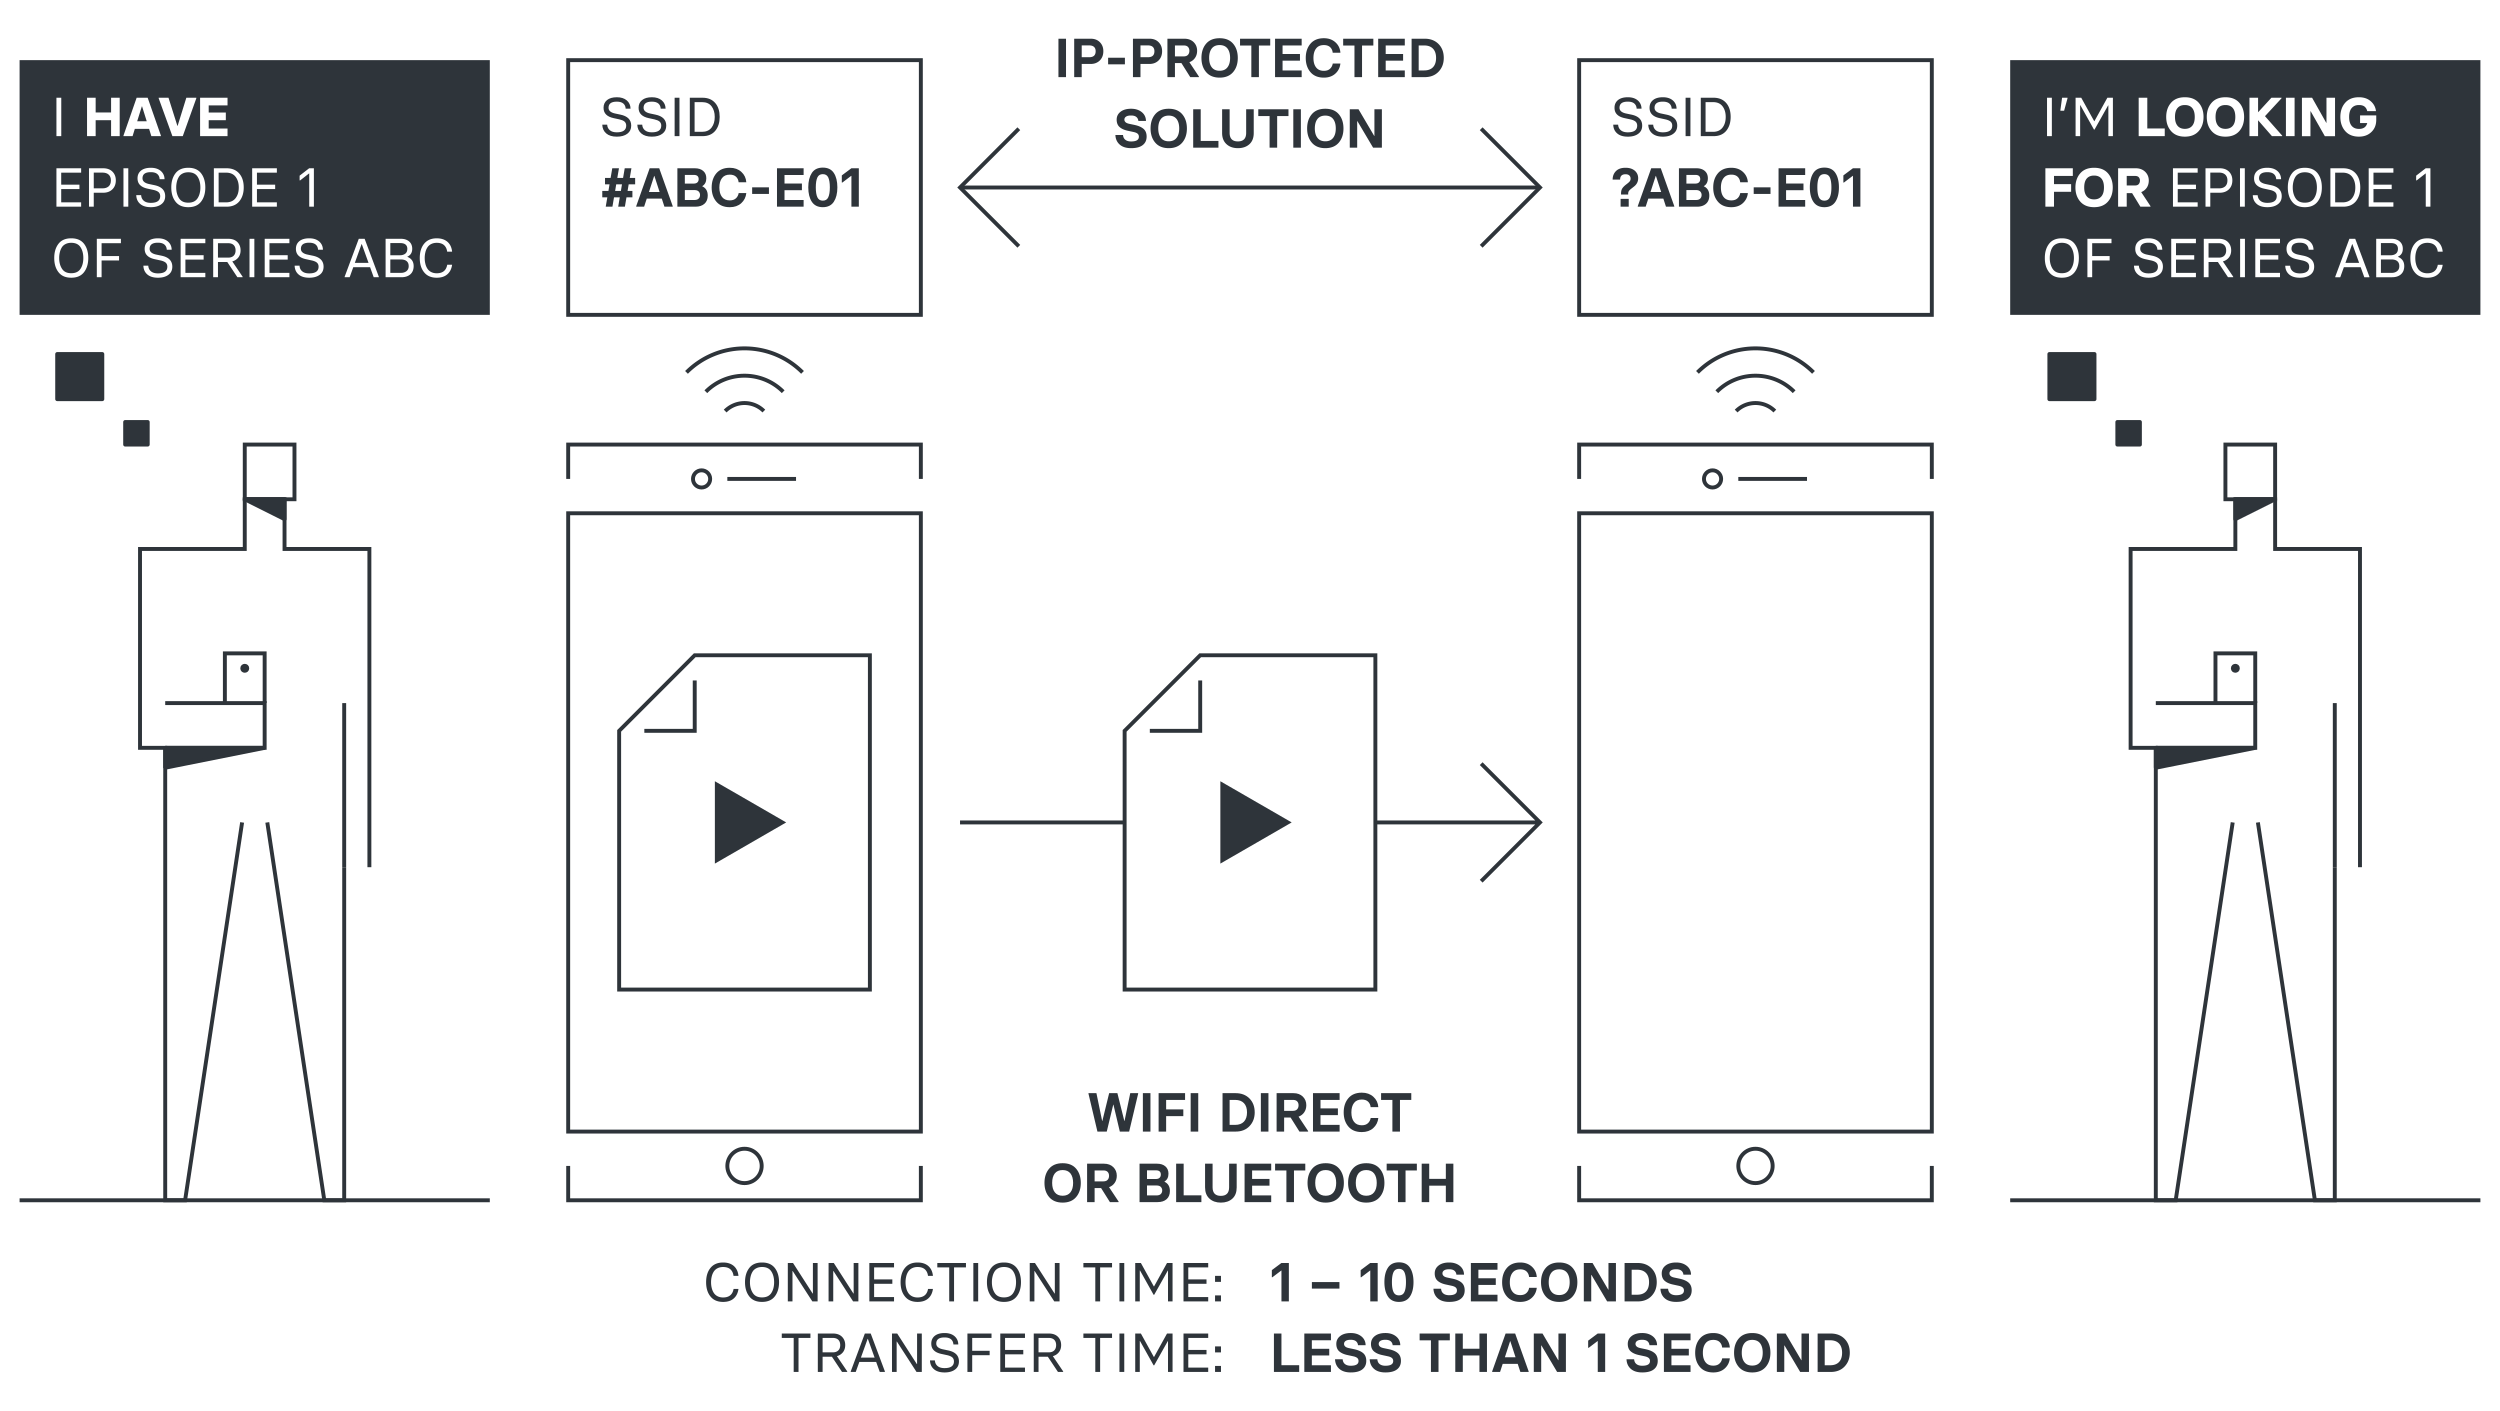 <svg id="Layer_1" xmlns="http://www.w3.org/2000/svg" viewBox="0 0 638 360"><style>.st0{fill:none;stroke:#2e343a;stroke-miterlimit:10}.st1,.st2{fill:#2e343a}.st1{stroke:#2e343a;stroke-miterlimit:10;stroke-linejoin:round}.st2{stroke-linejoin:bevel}.st2,.st3{stroke:#2e343a;stroke-miterlimit:10}.st3,.st4{fill:#2e343a}</style><path class="st0" d="M602.267 221.302v-81.203h-21.654v-12.688h-10.151v12.688h-26.729v50.752h6.429v115.461h5.075l14.549-96.429"/><path class="st0" d="M576.214 209.883l14.549 96.429h5.075v-85.01M567.925 113.454h12.688v13.957h-12.688zM565.387 179.431v-12.688h10.151v12.688"/><path class="st1" d="M570.462 132.486l10.151-5.075h-10.151z"/><path class="st2" d="M550.162 195.926v-5.075h25.376z"/><path class="st0" d="M595.838 221.302v-41.871M550.162 190.851h25.376v-11.42h-25.376"/><circle class="st3" cx="570.462" cy="170.55" r=".634"/><path class="st0" d="M633 306.312H513"/><path class="st4" d="M526.182 61.965c-.561 0-1.051.112-1.457.322-.42.21-.742.505-.966.883a4.135 4.135 0 0 0-.49 1.219 6.02 6.02 0 0 0-.168 1.456c0 1.107.252 2.032.742 2.774s1.261 1.106 2.339 1.106c1.079 0 1.863-.364 2.354-1.106s.729-1.667.729-2.774c0-1.106-.238-2.03-.729-2.773-.49-.743-1.274-1.107-2.354-1.107zM588.191 43.965c-.561 0-1.051.112-1.457.322-.42.21-.742.505-.966.883a4.135 4.135 0 0 0-.49 1.219 6.02 6.02 0 0 0-.168 1.456c0 1.107.252 2.031.742 2.774.49.742 1.261 1.106 2.339 1.106 1.079 0 1.863-.364 2.354-1.106.49-.743.729-1.667.729-2.774 0-1.106-.238-2.03-.729-2.773-.49-.743-1.275-1.107-2.354-1.107zM534.411 44.806c-.826 0-1.442.252-1.877.771-.435.518-.645 1.274-.645 2.269 0 .995.225 1.737.658 2.256.435.519 1.051.784 1.863.784s1.443-.266 1.877-.784c.435-.519.645-1.261.645-2.256 0-.994-.21-1.751-.645-2.269-.433-.519-1.063-.771-1.876-.771zM544.91 44.903h-2.171v2.424h2.171c.406 0 .715-.126.911-.364.195-.238.294-.532.294-.883 0-.322-.099-.603-.294-.84-.211-.224-.505-.337-.911-.337zM567.932 26.806c-.826 0-1.442.252-1.877.771-.435.518-.645 1.274-.645 2.269 0 .995.225 1.737.658 2.256.435.519 1.051.784 1.863.784s1.443-.266 1.877-.784c.435-.519.645-1.261.645-2.256 0-.994-.21-1.751-.645-2.269-.433-.519-1.064-.771-1.876-.771zM600.263 50.562c.546-.714.812-1.61.812-2.718 0-1.092-.266-2.003-.812-2.717-.547-.715-1.359-1.064-2.424-1.064h-1.905v7.578h1.905c1.064.001 1.877-.364 2.424-1.079zM568.119 63.898c0-.574-.169-1.037-.49-1.359-.337-.322-.812-.476-1.415-.476h-2.592v3.684h2.592c.616 0 1.093-.168 1.415-.49.321-.322.49-.771.49-1.359zM557.578 26.806c-.826 0-1.442.252-1.877.771-.435.518-.645 1.274-.645 2.269 0 .995.225 1.737.658 2.256.435.519 1.051.784 1.863.784s1.443-.266 1.877-.784c.435-.519.645-1.261.645-2.256 0-.994-.21-1.751-.645-2.269-.433-.519-1.063-.771-1.876-.771zM600.271 62.301l-1.722 4.791h3.502l-1.723-4.791zM611.447 64.725c.336-.267.505-.687.505-1.232 0-.463-.154-.827-.449-1.079-.308-.252-.742-.378-1.302-.378h-2.592v3.109h2.438c.588 0 1.051-.14 1.4-.42zM610.299 66.209h-2.689v3.433h2.689c.603 0 1.078-.154 1.457-.462.364-.295.546-.715.546-1.261 0-.561-.168-.981-.519-1.275-.35-.294-.854-.435-1.484-.435zM567.891 47.537c.364-.351.547-.841.547-1.499 0-.63-.183-1.12-.561-1.471-.379-.351-.911-.519-1.569-.519h-2.241v4.021h2.241c.687 0 1.206-.182 1.583-.532z"/><path class="st4" d="M513 15.351v65h120v-65H513zm103.6 29.483l2.438-1.892h1.204v9.806h-1.19v-8.475h-.056l-2.256 1.765h-.14v-1.204zm-6.24 2.297v1.12h-4.65v3.391h5.085v1.106h-6.304v-9.806h6.304v1.121h-5.085v3.067h4.65zm-11.869-20.9c.826-.938 1.988-1.415 3.516-1.415 1.219 0 2.213.336 2.997 1.009.785.687 1.233 1.526 1.345 2.535h-2.241a1.92 1.92 0 0 0-.63-1.12c-.351-.295-.841-.435-1.471-.435-.812 0-1.429.266-1.863.784s-.645 1.274-.645 2.27c0 .994.21 1.736.645 2.255s1.051.784 1.863.784c1.162 0 1.863-.504 2.115-1.498h-1.835v-1.947h4.132v1.106c0 1.303-.406 2.339-1.232 3.124-.826.798-1.877 1.19-3.18 1.19-1.513 0-2.676-.477-3.502-1.415s-1.247-2.143-1.247-3.6c0-1.469.406-2.688 1.233-3.627zm-15.123-1.289h2.213v9.806h-2.213v-9.806zm-20.519 18h3.614c.994 0 1.779.28 2.367.854.574.574.868 1.316.868 2.241 0 .938-.294 1.709-.882 2.283-.589.574-1.373.868-2.354.868h-2.396v3.559h-1.219v-9.805zm-37.041-14.82l.435-3.18h1.387v.141l-.868 3.18h-.953v-.141zm-3.408-3.18h1.233v9.806H522.4v-9.806zm-.42 18h7.004v1.961h-4.805v2.087h4.37v1.962h-4.37v3.796h-2.199v-9.806zm7.452 26.532c-.729.938-1.807 1.4-3.25 1.4-1.442 0-2.521-.462-3.25-1.4-.728-.925-1.092-2.13-1.092-3.629 0-1.498.364-2.703 1.092-3.642.715-.925 1.808-1.387 3.25-1.387 1.443 0 2.521.462 3.25 1.387.729.938 1.093 2.144 1.093 3.642 0 1.485-.364 2.69-1.093 3.629zm9.423-7.411h-4.931v3.291h4.455v1.121h-4.455v4.272h-1.219v-9.806h6.149v1.122zm-.914-10.604c-.826.938-2.003 1.415-3.53 1.415-1.526 0-2.689-.477-3.516-1.415s-1.247-2.143-1.247-3.614.421-2.689 1.247-3.628 1.989-1.4 3.516-1.4 2.704.462 3.53 1.4 1.232 2.157 1.232 3.628c.001 1.471-.406 2.676-1.232 3.614zm1.275-16.711h-1.162V26.89h-.057l-3.474 6.178h-.14l-3.475-6.22h-.056v7.9h-1.163v-9.806h1.443l3.306 5.981h.056l3.306-5.981h1.415v9.806zm3.523 14.54v3.46h-2.199v-9.806h4.482c1.009 0 1.821.309 2.438.91.603.603.91 1.345.91 2.214 0 .7-.168 1.303-.504 1.82a3.023 3.023 0 0 1-1.429 1.135l2.367 3.586v.141h-2.577l-2.115-3.46h-1.373zm8.253 20.83c-.658.504-1.555.756-2.689.756-1.162 0-2.073-.28-2.703-.826-.645-.547-.98-1.303-1.009-2.241h1.247c.042.616.266 1.093.7 1.442.42.351 1.009.519 1.765.519 1.597 0 2.396-.574 2.396-1.709 0-.448-.154-.799-.448-1.051-.294-.238-.729-.42-1.303-.546l-1.429-.309c-.868-.182-1.513-.49-1.947-.925-.434-.42-.658-.994-.658-1.723 0-.826.294-1.484.896-1.975.603-.477 1.429-.715 2.508-.715 1.05 0 1.891.267 2.521.799.63.546.952 1.246.966 2.115h-1.246c-.028-.547-.225-.995-.603-1.317s-.938-.476-1.667-.476c-1.4 0-2.102.518-2.102 1.568 0 .729.561 1.219 1.667 1.457l1.331.28c1.863.378 2.787 1.316 2.787 2.815.001.885-.322 1.571-.98 2.062zm1.451-35.37h-6.653v-9.806h2.199v7.845h4.454v1.961zm7.955 27.315h-5.085v3.067h4.65v1.12h-4.65v3.391h5.085v1.106h-6.304v-9.806h6.304v1.122zm.446-18h-5.085v3.067h4.65v1.12h-4.65v3.391h5.085v1.106h-6.304v-9.806h6.304v1.122zm.264-10.604c-.826.938-2.003 1.415-3.53 1.415-1.526 0-2.689-.477-3.516-1.415s-1.247-2.143-1.247-3.614.421-2.689 1.247-3.628 1.989-1.4 3.516-1.4 2.704.462 3.53 1.4 1.232 2.157 1.232 3.628c.001 1.471-.406 2.676-1.232 3.614zm8.804 37.289h-1.331l-2.577-3.88h-2.382v3.88h-1.219v-9.806h3.881c.966 0 1.736.28 2.283.826.546.547.826 1.261.826 2.115 0 .715-.183 1.317-.561 1.808s-.896.84-1.555 1.022l2.634 3.895v.14zm-1.98-35.874c-1.526 0-2.689-.477-3.516-1.415s-1.247-2.143-1.247-3.614.421-2.689 1.247-3.628 1.989-1.4 3.516-1.4 2.704.462 3.53 1.4 1.232 2.157 1.232 3.628c0 1.472-.406 2.676-1.232 3.614s-2.003 1.415-3.53 1.415zm3.711 8.068h1.233v9.806h-1.233v-9.806zm1.264 27.806h-1.233v-9.806h1.233v9.806zm8.947-8.685h-5.085v3.067h4.65v1.12h-4.65v3.391h5.085v1.106h-6.304v-9.806h6.304v1.122zm-.543-9.946c-.658.505-1.555.757-2.689.757-1.162 0-2.073-.28-2.703-.826-.645-.547-.98-1.303-1.009-2.241h1.247c.042.616.266 1.092.7 1.442.42.351 1.009.519 1.765.519 1.597 0 2.396-.574 2.396-1.709 0-.448-.154-.799-.448-1.051-.294-.238-.729-.42-1.303-.546l-1.429-.309c-.868-.182-1.513-.49-1.947-.925-.434-.42-.658-.994-.658-1.723 0-.826.294-1.484.896-1.975.603-.477 1.429-.715 2.508-.715 1.05 0 1.891.267 2.521.799.631.546.953 1.246.967 2.115h-1.246c-.028-.547-.225-.995-.603-1.317s-.938-.476-1.667-.476c-1.4 0-2.102.518-2.102 1.568 0 .729.561 1.219 1.667 1.457l1.331.28c1.863.378 2.787 1.316 2.787 2.815 0 .884-.322 1.571-.981 2.061zm1.097-17.369h-2.605l-3.544-4.062v4.062h-2.199v-9.806h2.199v3.712l3.404-3.712h2.577v.141l-4.217 4.566 4.385 4.958v.141zm7.184 35.37c-.658.504-1.555.756-2.689.756-1.162 0-2.073-.28-2.703-.826-.645-.547-.98-1.303-1.009-2.241h1.247c.042.616.266 1.093.7 1.442.42.351 1.009.519 1.765.519 1.597 0 2.396-.574 2.396-1.709 0-.448-.154-.799-.448-1.051-.294-.238-.729-.42-1.303-.546l-1.429-.309c-.868-.182-1.513-.49-1.947-.925-.434-.42-.658-.994-.658-1.723 0-.826.294-1.484.896-1.975.603-.477 1.429-.715 2.508-.715 1.05 0 1.891.267 2.521.799.63.546.952 1.246.966 2.115h-1.246c-.028-.547-.225-.995-.603-1.317s-.938-.476-1.667-.476c-1.4 0-2.102.518-2.102 1.568 0 .729.561 1.219 1.667 1.457l1.331.28c1.863.378 2.787 1.316 2.787 2.815 0 .885-.322 1.571-.98 2.062zm1.849-18.645c-.729.939-1.807 1.401-3.25 1.401-1.442 0-2.521-.462-3.25-1.401-.728-.924-1.092-2.129-1.092-3.628 0-1.498.364-2.703 1.092-3.642.715-.925 1.808-1.387 3.25-1.387 1.443 0 2.521.462 3.25 1.387.729.938 1.093 2.144 1.093 3.642 0 1.485-.364 2.689-1.093 3.628zm-1.76-23.084h-.057v6.359h-2.171v-9.806h2.592l3.613 6.401h.057v-6.401h2.185v9.806h-2.605l-3.614-6.359zm5.034 14.553h3.25c1.373 0 2.451.448 3.222 1.331.771.882 1.148 2.073 1.148 3.571 0 1.443-.378 2.62-1.12 3.53-.757.91-1.835 1.373-3.25 1.373h-3.25v-9.805zm9.955 27.806h-1.303l-.925-2.563h-4.286l-.924 2.563h-1.275v-.14l3.601-9.666h1.498l3.614 9.666v.14zm8.066-.757c-.561.505-1.331.757-2.298.757h-4.034v-9.806h3.937c.841 0 1.526.225 2.059.673.533.462.799 1.078.799 1.877 0 .966-.406 1.639-1.232 2.003v.056c1.064.435 1.597 1.219 1.597 2.368-.002.882-.282 1.582-.828 2.072zm3.817-2.689c.098.448.266.854.504 1.233.238.378.561.672.967.882s.882.322 1.429.322c1.526 0 2.423-.729 2.676-2.171h1.246c-.14 1.036-.546 1.849-1.204 2.423-.659.589-1.569.883-2.718.883-1.387 0-2.451-.448-3.194-1.358-.756-.911-1.134-2.129-1.134-3.656 0-1.541.378-2.773 1.134-3.685.757-.91 1.821-1.358 3.194-1.358 1.162 0 2.073.309 2.76.91.672.603 1.064 1.443 1.162 2.494h-1.261c-.084-.701-.35-1.247-.784-1.653-.448-.406-1.079-.603-1.877-.603-.547 0-1.022.112-1.429.322s-.729.505-.967.883-.406.798-.504 1.232c-.112.448-.168.938-.168 1.457s.055 1.009.168 1.443z"/><path class="st1" d="M523 90.351h11.513v11.513H523zM540.346 107.697h5.757v5.757h-5.757z"/><g><path class="st0" d="M94.267 221.302v-81.203H72.613v-12.688H62.462v12.688H35.733v50.752h6.429v115.461h5.075l14.549-96.429"/><path class="st0" d="M68.214 209.883l14.549 96.429h5.075v-85.01M62.462 113.454H75.15v13.957H62.462zM57.387 179.431v-12.688h10.151v12.688"/><path class="st1" d="M72.613 132.486l-10.151-5.075h10.151z"/><path class="st2" d="M42.162 195.926v-5.075h25.376z"/><path class="st0" d="M87.838 221.302v-41.871M42.162 190.851h25.376v-11.42H42.162"/><circle class="st3" cx="62.462" cy="170.55" r=".634"/><path class="st0" d="M125 306.312H5"/></g><g><path class="st4" d="M92.272 62.301l-1.723 4.79h3.502l-1.722-4.79zM57.7 44.063h-1.905v7.578H57.7c1.064 0 1.877-.364 2.423-1.079.547-.714.812-1.611.812-2.718 0-1.092-.266-2.003-.812-2.717s-1.359-1.064-2.423-1.064zM18.183 61.965c-.561 0-1.051.112-1.457.322-.42.21-.742.504-.966.882a4.146 4.146 0 0 0-.49 1.219 6.023 6.023 0 0 0-.168 1.457c0 1.107.252 2.032.742 2.774s1.261 1.106 2.339 1.106c1.079 0 1.863-.364 2.354-1.106s.729-1.667.729-2.774c0-1.106-.238-2.031-.729-2.773-.491-.743-1.275-1.107-2.354-1.107zM60.12 63.898c0-.574-.169-1.037-.49-1.359-.337-.322-.812-.476-1.415-.476h-2.592v3.684h2.592c.616 0 1.093-.168 1.415-.491.321-.321.49-.77.49-1.358zM50.407 50.619c.49-.743.729-1.667.729-2.774 0-1.106-.238-2.031-.729-2.773-.49-.742-1.274-1.106-2.354-1.106-.561 0-1.051.112-1.457.322-.42.21-.742.504-.966.882a4.146 4.146 0 0 0-.49 1.219 6.023 6.023 0 0 0-.168 1.457c0 1.107.252 2.031.742 2.774.49.742 1.261 1.106 2.339 1.106 1.079-.001 1.863-.365 2.354-1.107zM36.2 27.142l-1.192 3.81h2.438l-1.191-3.81z"/><path class="st4" d="M5 15.351v65h120v-65H5zm71.461 29.482l2.438-1.891h1.204v9.805h-1.19v-8.475h-.056l-2.256 1.765h-.14v-1.204zm-12.109-1.891h6.304v1.121h-5.085v3.067h4.65v1.121h-4.65v3.39h5.085v1.106h-6.304v-9.805zm-13.29-18h7.004v1.961h-4.805v1.807h4.37v1.961h-4.37V32.8h4.805v1.947h-7.004v-9.805zm-10.569 0H43l2.27 7.186h.056l2.228-7.186h2.549v.14l-3.46 9.665h-2.647l-3.502-9.665v-.14zm-18.281 0h2.199v3.754h3.937v-3.754h2.199v9.805h-2.199v-4.076h-3.937v4.076h-2.199v-9.805zm-7.811 0h1.233v9.805h-1.233v-9.805zm0 18h6.304v1.121H15.62v3.067h4.65v1.121h-4.65v3.39h5.085v1.106h-6.304v-9.805zm7.032 26.531c-.729.938-1.807 1.4-3.25 1.4-1.442 0-2.521-.462-3.25-1.4-.728-.925-1.092-2.13-1.092-3.628s.364-2.703 1.092-3.642c.715-.925 1.808-1.387 3.25-1.387 1.443 0 2.521.462 3.25 1.387.729.938 1.093 2.143 1.093 3.642 0 1.485-.364 2.69-1.093 3.628zm2.495-16.725h-1.219v-9.805h3.614c.994 0 1.779.28 2.367.854.574.574.868 1.316.868 2.241 0 .938-.294 1.709-.882 2.283-.589.574-1.373.868-2.354.868h-2.396v3.559zm6.928 9.315h-4.931v3.292h4.455v1.121h-4.455v4.272h-1.219v-9.805h6.149v1.12zm1.882-9.315h-1.233v-9.805h1.233v9.805zm1.093-18h-2.325v-.14l3.362-9.665h2.815l3.376 9.665v.14h-2.438l-.574-1.863h-3.642l-.574 1.863zm.941 15.058h1.247c.042.616.266 1.092.7 1.442.42.351 1.009.519 1.765.519 1.597 0 2.396-.574 2.396-1.709 0-.448-.154-.798-.448-1.051-.294-.238-.729-.42-1.303-.546l-1.429-.308c-.868-.182-1.513-.49-1.947-.924-.434-.42-.658-.995-.658-1.723 0-.827.294-1.485.896-1.975.603-.477 1.429-.714 2.508-.714 1.05 0 1.891.266 2.521.798.631.546.953 1.247.967 2.115H40.74c-.028-.546-.225-.995-.603-1.317s-.938-.476-1.667-.476c-1.4 0-2.102.518-2.102 1.569 0 .728.561 1.218 1.667 1.457l1.331.28c1.863.378 2.787 1.316 2.787 2.815 0 .882-.322 1.569-.98 2.059-.658.504-1.555.756-2.689.756-1.162 0-2.073-.28-2.703-.826-.645-.546-.981-1.302-1.009-2.241zm8.221 20.312c-.658.504-1.555.756-2.689.756-1.162 0-2.073-.28-2.703-.826-.645-.547-.98-1.303-1.009-2.241h1.247c.042.616.266 1.093.7 1.442.42.351 1.009.519 1.765.519 1.597 0 2.396-.574 2.396-1.709 0-.448-.154-.799-.448-1.051-.294-.238-.729-.42-1.303-.546l-1.429-.309c-.868-.182-1.513-.49-1.947-.924-.434-.42-.658-.995-.658-1.723 0-.827.294-1.485.896-1.975.603-.477 1.429-.714 2.508-.714 1.05 0 1.891.266 2.521.798.63.546.952 1.247.966 2.115H42.56c-.028-.546-.225-.995-.603-1.317s-.938-.476-1.667-.476c-1.4 0-2.102.518-2.102 1.569 0 .728.561 1.218 1.667 1.457l1.331.28c1.863.378 2.787 1.316 2.787 2.815 0 .883-.322 1.568-.98 2.06zm1.81-18.645c-.728-.924-1.092-2.129-1.092-3.628s.364-2.703 1.092-3.642c.715-.925 1.808-1.387 3.25-1.387 1.443 0 2.521.462 3.25 1.387.729.938 1.093 2.143 1.093 3.642 0 1.485-.364 2.689-1.093 3.628-.729.939-1.807 1.401-3.25 1.401-1.442 0-2.521-.462-3.25-1.401zm7.596 10.59h-5.085v3.067h4.65v1.121h-4.65v3.39h5.085v1.106h-6.304v-9.805h6.304v1.121zm9.513 8.685h-1.331l-2.577-3.88h-2.382v3.88h-1.219v-9.805h3.881c.966 0 1.736.28 2.283.826.546.546.826 1.261.826 2.115 0 .714-.183 1.317-.561 1.807s-.896.84-1.555 1.022l2.634 3.895v.14zm-.836-19.373c-.757.91-1.835 1.373-3.25 1.373h-3.25v-9.805h3.25c1.373 0 2.451.448 3.222 1.331s1.148 2.073 1.148 3.572c0 1.442-.378 2.618-1.12 3.529zm3.832 19.373h-1.233v-9.805h1.233v9.805zm8.947-8.685H68.77v3.067h4.65v1.121h-4.65v3.39h5.085v1.106h-6.304v-9.805h6.304v1.121zm7.737 8.055c-.658.504-1.555.756-2.689.756-1.162 0-2.073-.28-2.703-.826-.645-.547-.98-1.303-1.009-2.241h1.247c.042.616.266 1.093.7 1.442.42.351 1.009.519 1.765.519 1.597 0 2.396-.574 2.396-1.709 0-.448-.154-.799-.448-1.051-.294-.238-.729-.42-1.303-.546l-1.429-.309c-.868-.182-1.513-.49-1.947-.924-.434-.42-.658-.995-.658-1.723 0-.827.294-1.485.896-1.975.603-.477 1.429-.714 2.508-.714 1.05 0 1.891.266 2.521.798.63.546.952 1.247.966 2.115h-1.246c-.028-.546-.225-.995-.603-1.317s-.938-.476-1.667-.476c-1.4 0-2.102.518-2.102 1.569 0 .728.561 1.218 1.667 1.457l1.331.28c1.863.378 2.787 1.316 2.787 2.815.001.883-.322 1.568-.98 2.06zm15.078.63h-1.303l-.925-2.563h-4.286l-.924 2.563h-1.275v-.14l3.601-9.666h1.498l3.614 9.666v.14zm8.067-.757c-.561.505-1.331.757-2.298.757h-4.034v-9.805h3.937c.841 0 1.526.224 2.059.672.533.462.799 1.079.799 1.877 0 .966-.406 1.639-1.232 2.003v.056c1.064.434 1.597 1.218 1.597 2.368-.002.881-.282 1.581-.828 2.072zm3.816-2.69c.098.448.266.854.504 1.233.238.378.561.672.967.882s.882.322 1.429.322c1.526 0 2.423-.729 2.676-2.171h1.246c-.14 1.036-.546 1.849-1.204 2.423-.659.589-1.569.883-2.718.883-1.387 0-2.451-.448-3.194-1.358-.756-.911-1.134-2.129-1.134-3.656 0-1.541.378-2.773 1.134-3.684.757-.91 1.821-1.358 3.194-1.358 1.162 0 2.073.308 2.76.91.672.603 1.064 1.443 1.162 2.494h-1.261c-.084-.701-.35-1.247-.784-1.653-.448-.406-1.079-.602-1.877-.602-.547 0-1.022.112-1.429.322a2.45 2.45 0 0 0-.967.882 3.941 3.941 0 0 0-.504 1.233 6.023 6.023 0 0 0-.168 1.457c0 .517.056 1.008.168 1.441z"/><path class="st4" d="M102.299 66.209H99.61v3.432h2.689c.603 0 1.078-.154 1.457-.462.364-.295.546-.715.546-1.261 0-.561-.168-.981-.519-1.275-.349-.294-.854-.434-1.484-.434zM28.299 46.038c0-.63-.183-1.121-.561-1.471-.378-.35-.911-.518-1.569-.518h-2.241v4.02h2.241c.687 0 1.205-.182 1.583-.532.365-.35.547-.841.547-1.499zM103.448 64.724c.336-.266.505-.686.505-1.232 0-.462-.154-.827-.449-1.079-.308-.252-.742-.378-1.302-.378H99.61v3.11h2.438c.587 0 1.05-.141 1.4-.421z"/><path class="st1" d="M14.594 90.351h11.513v11.513H14.594zM31.941 107.697h5.757v5.757h-5.757z"/></g><g><path class="st0" d="M403 130.986h90v157.793h-90zM493 297.545v8.767h-90v-8.767M403 122.22v-8.766h90v8.766"/><circle class="st0" cx="448" cy="297.545" r="4.383"/><circle class="st0" cx="437.042" cy="122.22" r="2.192"/><path class="st0" d="M443.617 122.22h17.532"/></g><g><path class="st0" d="M145 130.986h90v157.793h-90zM235 297.545v8.767h-90v-8.767M145 122.22v-8.766h90v8.766"/><circle class="st0" cx="190" cy="297.545" r="4.383"/><circle class="st0" cx="179.042" cy="122.22" r="2.192"/><path class="st0" d="M185.617 122.22h17.532"/><g><path class="st0" d="M221.994 167.224v85.318h-63.988V186.51l19.286-19.286z"/><path class="st3" d="M199.637 209.883l-16.702-9.643v19.286z"/><path class="st0" d="M177.292 173.653v12.857h-12.858"/></g></g><g><path class="st0" d="M145 15.351h90v65h-90z"/><path class="st4" d="M154.709 34.048c-.645-.547-.98-1.303-1.009-2.241h1.247c.042.616.266 1.092.7 1.442.42.351 1.009.519 1.765.519 1.597 0 2.396-.574 2.396-1.709 0-.448-.154-.799-.448-1.051-.294-.238-.729-.42-1.303-.546l-1.429-.309c-.868-.182-1.513-.49-1.947-.925-.434-.42-.658-.994-.658-1.723 0-.826.294-1.484.896-1.975.603-.477 1.429-.715 2.508-.715 1.05 0 1.891.267 2.521.799.63.546.952 1.246.966 2.115h-1.246c-.028-.547-.225-.995-.603-1.317s-.938-.476-1.667-.476c-1.4 0-2.102.518-2.102 1.568 0 .729.561 1.219 1.667 1.457l1.331.28c1.863.378 2.787 1.316 2.787 2.815 0 .882-.322 1.568-.98 2.059-.658.505-1.555.757-2.689.757-1.162.002-2.073-.278-2.703-.824zM163.652 34.048c-.645-.547-.98-1.303-1.009-2.241h1.247c.042.616.266 1.092.7 1.442.42.351 1.009.519 1.765.519 1.597 0 2.396-.574 2.396-1.709 0-.448-.154-.799-.448-1.051-.294-.238-.729-.42-1.303-.546l-1.429-.309c-.868-.182-1.513-.49-1.947-.925-.434-.42-.658-.994-.658-1.723 0-.826.294-1.484.896-1.975.603-.477 1.429-.715 2.508-.715 1.05 0 1.891.267 2.521.799.63.546.952 1.246.966 2.115h-1.246c-.028-.547-.225-.995-.603-1.317s-.938-.476-1.667-.476c-1.4 0-2.102.518-2.102 1.568 0 .729.561 1.219 1.667 1.457l1.331.28c1.863.378 2.787 1.316 2.787 2.815 0 .882-.322 1.568-.98 2.059-.658.505-1.555.757-2.689.757-1.162.002-2.073-.278-2.703-.824zM173.398 24.942v9.806h-1.233v-9.806h1.233zM179.291 24.942c1.373 0 2.451.448 3.222 1.331.771.882 1.148 2.073 1.148 3.571 0 1.443-.378 2.62-1.12 3.53-.757.91-1.835 1.373-3.25 1.373h-3.25v-9.806h3.25zm-.126 8.7c1.064 0 1.877-.364 2.424-1.079.546-.714.812-1.61.812-2.718 0-1.092-.266-2.003-.812-2.717-.547-.715-1.359-1.064-2.424-1.064h-1.905v7.578h1.905zM160.158 48.728h1.232v1.625h-1.513l-.406 2.396h-1.709l.406-2.396h-1.471l-.406 2.396h-1.709l.406-2.396H153.7v-1.625h1.569l.28-1.694H154.4v-1.625h1.429l.421-2.466h1.709l-.421 2.466h1.471l.421-2.466h1.709l-.421 2.466h1.373v1.625h-1.652l-.281 1.694zm-2.899-1.695l-.28 1.694h1.471l.28-1.694h-1.471zM171.677 52.748h-2.115l-.672-2.06h-3.838l-.673 2.06h-2.017v-.141l3.432-9.665h2.438l3.445 9.665v.141zm-4.679-7.845h-.056l-1.331 4.091h2.718l-1.331-4.091zM177.335 42.942c.882 0 1.583.225 2.115.673.532.462.798 1.078.798 1.877 0 .924-.336 1.597-1.022 2.003v.056c.925.435 1.387 1.219 1.387 2.367 0 .883-.28 1.583-.826 2.073-.561.505-1.331.757-2.297.757h-4.623v-9.806h4.468zm-.309 3.909c.421 0 .742-.098.953-.309.21-.195.322-.476.322-.826 0-.714-.406-1.078-1.233-1.078h-2.297v2.213h2.255zm.168 4.188c.49 0 .854-.112 1.093-.351.238-.224.364-.532.364-.924 0-.364-.126-.673-.364-.911s-.603-.35-1.093-.35h-2.423v2.535h2.423zM182.822 51.473c-.799-.924-1.205-2.129-1.205-3.613 0-1.499.406-2.704 1.205-3.643s1.947-1.4 3.418-1.4c1.204 0 2.185.351 2.955 1.051s1.191 1.583 1.261 2.647h-1.961c-.056-.574-.266-1.037-.645-1.401-.378-.364-.924-.546-1.61-.546-.883 0-1.541.294-1.989.883-.448.588-.672 1.387-.672 2.409s.224 1.82.672 2.396c.448.588 1.106.882 1.989.882.658 0 1.177-.168 1.555-.518.378-.337.616-.785.715-1.345h1.946c-.111 1.05-.546 1.904-1.288 2.577-.757.687-1.737 1.022-2.928 1.022-1.471 0-2.619-.462-3.418-1.401zM196.234 47.803v1.682h-4.286v-1.682h4.286zM205.082 42.942v1.723h-4.875v2.172h4.44v1.709h-4.44v2.493h4.875v1.709h-6.794v-9.806h6.794zM207.183 51.501c-.603-.91-.91-2.129-.91-3.684 0-1.541.308-2.773.91-3.685.603-.91 1.541-1.358 2.802-1.358s2.199.448 2.802 1.358c.602.911.91 2.144.91 3.685 0 1.555-.309 2.773-.91 3.684-.603.911-1.541 1.373-2.802 1.373s-2.2-.462-2.802-1.373zm4.188-1.148c.267-.561.406-1.4.406-2.535 0-1.121-.14-1.961-.406-2.535-.267-.561-.729-.841-1.387-.841s-1.121.28-1.387.841c-.267.574-.406 1.414-.406 2.535 0 1.135.14 1.975.406 2.535.266.574.729.854 1.387.854s1.12-.28 1.387-.854zM217.225 44.876l-2.255 1.709h-.141v-1.821l2.438-1.821h1.905v9.806h-1.892v-7.872h-.055z"/><g><path class="st0" d="M185.066 104.902a6.978 6.978 0 0 1 9.868 0M180.131 99.968c5.45-5.45 14.287-5.45 19.737 0M175.197 95.034c8.175-8.175 21.43-8.175 29.606 0"/></g></g><g><path class="st0" d="M403 15.351h90v65h-90z"/><path class="st4" d="M412.709 34.048c-.645-.547-.98-1.303-1.009-2.241h1.247c.042.616.266 1.092.7 1.442.42.351 1.009.519 1.765.519 1.597 0 2.396-.574 2.396-1.709 0-.448-.154-.799-.448-1.051-.294-.238-.729-.42-1.303-.546l-1.429-.309c-.868-.182-1.513-.49-1.947-.925-.434-.42-.658-.994-.658-1.723 0-.826.294-1.484.896-1.975.603-.477 1.429-.715 2.508-.715 1.05 0 1.891.267 2.521.799.63.546.952 1.246.966 2.115h-1.246c-.028-.547-.225-.995-.603-1.317s-.938-.476-1.667-.476c-1.4 0-2.102.518-2.102 1.568 0 .729.561 1.219 1.667 1.457l1.331.28c1.863.378 2.787 1.316 2.787 2.815 0 .882-.322 1.568-.98 2.059-.658.505-1.555.757-2.689.757-1.162.002-2.073-.278-2.703-.824zM421.652 34.048c-.645-.547-.98-1.303-1.009-2.241h1.247c.042.616.266 1.092.7 1.442.42.351 1.009.519 1.765.519 1.597 0 2.396-.574 2.396-1.709 0-.448-.154-.799-.448-1.051-.294-.238-.729-.42-1.303-.546l-1.429-.309c-.868-.182-1.513-.49-1.947-.925-.434-.42-.658-.994-.658-1.723 0-.826.294-1.484.896-1.975.603-.477 1.429-.715 2.508-.715 1.05 0 1.891.267 2.521.799.63.546.952 1.246.966 2.115h-1.246c-.028-.547-.225-.995-.603-1.317s-.938-.476-1.667-.476c-1.4 0-2.102.518-2.102 1.568 0 .729.561 1.219 1.667 1.457l1.331.28c1.863.378 2.787 1.316 2.787 2.815 0 .882-.322 1.568-.98 2.059-.658.505-1.555.757-2.689.757-1.162.002-2.073-.278-2.703-.824zM431.398 24.942v9.806h-1.233v-9.806h1.233zM437.291 24.942c1.373 0 2.451.448 3.222 1.331.771.882 1.148 2.073 1.148 3.571 0 1.443-.378 2.62-1.12 3.53-.757.91-1.835 1.373-3.25 1.373h-3.25v-9.806h3.25zm-.126 8.7c1.064 0 1.877-.364 2.424-1.079.546-.714.812-1.61.812-2.718 0-1.092-.266-2.003-.812-2.717-.547-.715-1.359-1.064-2.424-1.064h-1.905v7.578h1.905zM413.689 49.428c0-.546.098-.98.294-1.303s.519-.658.967-1.008l.448-.351c.266-.21.448-.393.561-.561a1.12 1.12 0 0 0 .168-.63c0-.309-.099-.574-.309-.784-.21-.211-.546-.322-.98-.322-.925 0-1.387.462-1.387 1.372h-1.905c0-.882.28-1.61.854-2.185.561-.561 1.373-.841 2.438-.841.98 0 1.765.252 2.354.742.574.505.868 1.148.868 1.919 0 .869-.35 1.583-1.064 2.13l-.588.462c-.351.266-.574.49-.701.658-.126.183-.195.406-.195.7v.225h-1.821v-.223zm1.961 1.317v2.003h-2.073v-2.003h2.073zM427.274 52.748h-2.115l-.672-2.06h-3.838l-.673 2.06h-2.017v-.141l3.432-9.665h2.438l3.445 9.665v.141zm-4.678-7.845h-.056l-1.331 4.091h2.718l-1.331-4.091zM432.933 42.942c.882 0 1.583.225 2.115.673.532.462.798 1.078.798 1.877 0 .924-.336 1.597-1.022 2.003v.056c.925.435 1.387 1.219 1.387 2.367 0 .883-.28 1.583-.826 2.073-.561.505-1.331.757-2.297.757h-4.623v-9.806h4.468zm-.309 3.909c.421 0 .742-.098.953-.309.21-.195.322-.476.322-.826 0-.714-.406-1.078-1.233-1.078h-2.297v2.213h2.255zm.168 4.188c.49 0 .854-.112 1.093-.351.238-.224.364-.532.364-.924 0-.364-.126-.673-.364-.911s-.603-.35-1.093-.35h-2.423v2.535h2.423zM438.42 51.473c-.799-.924-1.205-2.129-1.205-3.613 0-1.499.406-2.704 1.205-3.643s1.947-1.4 3.418-1.4c1.204 0 2.185.351 2.955 1.051s1.191 1.583 1.261 2.647h-1.961c-.056-.574-.266-1.037-.645-1.401-.378-.364-.924-.546-1.61-.546-.883 0-1.541.294-1.989.883-.448.588-.672 1.387-.672 2.409s.224 1.82.672 2.396c.448.588 1.106.882 1.989.882.658 0 1.177-.168 1.555-.518.378-.337.616-.785.715-1.345h1.946c-.111 1.05-.546 1.904-1.288 2.577-.757.687-1.737 1.022-2.928 1.022-1.471 0-2.619-.462-3.418-1.401zM451.833 47.803v1.682h-4.287v-1.682h4.287zM460.681 42.942v1.723h-4.875v2.172h4.44v1.709h-4.44v2.493h4.875v1.709h-6.794v-9.806h6.794zM462.78 51.501c-.603-.91-.91-2.129-.91-3.684 0-1.541.308-2.773.91-3.685.603-.91 1.541-1.358 2.802-1.358s2.199.448 2.802 1.358c.602.911.91 2.144.91 3.685 0 1.555-.309 2.773-.91 3.684-.603.911-1.541 1.373-2.802 1.373s-2.199-.462-2.802-1.373zm4.189-1.148c.267-.561.406-1.4.406-2.535 0-1.121-.14-1.961-.406-2.535-.267-.561-.729-.841-1.387-.841s-1.121.28-1.387.841c-.267.574-.406 1.414-.406 2.535 0 1.135.14 1.975.406 2.535.266.574.729.854 1.387.854s1.12-.28 1.387-.854zM472.823 44.876l-2.255 1.709h-.141v-1.821l2.438-1.821h1.905v9.806h-1.892v-7.872h-.055z"/><g><path class="st0" d="M443.066 104.902a6.978 6.978 0 0 1 9.868 0M438.131 99.968c5.45-5.45 14.287-5.45 19.737 0M433.197 95.034c8.175-8.175 21.43-8.175 29.605 0"/></g></g><g><path class="st0" d="M260 62.851l-15-15 15-15M378 32.851l15 15-15 15"/><path class="st4" d="M272.047 9.879v9.805h-1.933V9.879h1.933zM278.336 9.879c.98 0 1.765.294 2.354.896.588.602.882 1.358.882 2.297 0 .952-.294 1.737-.882 2.339-.603.603-1.387.911-2.354.911h-2.283v3.362h-1.919V9.879h4.202zm-.35 4.72c1.079 0 1.625-.504 1.625-1.526 0-.477-.14-.841-.42-1.107-.294-.252-.687-.378-1.205-.378h-1.933v3.011h1.933zM287.077 14.739v1.681h-4.286v-1.681h4.286zM293.332 9.879c.98 0 1.765.294 2.354.896.588.602.882 1.358.882 2.297 0 .952-.294 1.737-.882 2.339-.603.603-1.387.911-2.354.911h-2.283v3.362h-1.919V9.879h4.202zm-.35 4.72c1.079 0 1.625-.504 1.625-1.526 0-.477-.14-.841-.42-1.107-.294-.252-.687-.378-1.205-.378h-1.933v3.011h1.933zM305.967 19.684h-2.214l-2.255-3.586h-1.653v3.586h-1.919V9.879h4.301c.994 0 1.793.294 2.396.882.588.588.882 1.317.882 2.185 0 .714-.182 1.317-.532 1.821-.35.518-.84.882-1.442 1.106l2.438 3.67v.141zm-3.838-5.295c.462 0 .812-.14 1.05-.406s.351-.602.351-1.022c0-.392-.112-.714-.351-.98-.238-.252-.588-.378-1.05-.378h-2.284v2.788h2.284zM307.801 18.396c-.799-.938-1.19-2.143-1.19-3.614s.392-2.689 1.19-3.628c.798-.938 1.947-1.4 3.445-1.4 1.499 0 2.647.462 3.446 1.4s1.19 2.157 1.19 3.628-.392 2.676-1.19 3.614-1.947 1.415-3.446 1.415c-1.498-.001-2.647-.477-3.445-1.415zm5.449-1.219c.448-.574.672-1.373.672-2.396 0-1.022-.224-1.821-.672-2.409-.448-.574-1.121-.869-2.004-.869-.882 0-1.555.294-2.003.869-.448.588-.672 1.387-.672 2.409 0 1.023.224 1.821.672 2.396.448.588 1.121.882 2.003.882.883 0 1.556-.294 2.004-.882zM316.456 11.616V9.879h7.704v1.737h-2.886v8.068h-1.933v-8.068h-2.885zM332.186 9.879v1.723h-4.875v2.171h4.44v1.709h-4.44v2.493h4.875v1.709h-6.794V9.879h6.794zM334.434 18.409c-.799-.924-1.205-2.129-1.205-3.614 0-1.499.406-2.704 1.205-3.642s1.947-1.4 3.418-1.4c1.204 0 2.185.35 2.955 1.05s1.191 1.583 1.261 2.647h-1.961c-.056-.574-.266-1.037-.645-1.401-.378-.364-.924-.546-1.61-.546-.883 0-1.541.294-1.989.883s-.672 1.387-.672 2.409.224 1.821.672 2.396c.448.588 1.106.882 1.989.882.658 0 1.177-.168 1.555-.518.378-.336.616-.785.715-1.345h1.946c-.111 1.05-.546 1.905-1.288 2.577-.757.687-1.737 1.022-2.928 1.022-1.471.001-2.619-.461-3.418-1.4zM342.774 11.616V9.879h7.704v1.737h-2.886v8.068h-1.933v-8.068h-2.885zM358.504 9.879v1.723h-4.875v2.171h4.44v1.709h-4.44v2.493h4.875v1.709h-6.794V9.879h6.794zM363.589 9.879c1.443 0 2.62.448 3.517 1.345.896.91 1.345 2.087 1.345 3.558 0 1.401-.435 2.563-1.317 3.502-.882.938-2.073 1.401-3.544 1.401h-3.348V9.879h3.347zm-.126 8.096c.967 0 1.723-.28 2.241-.826.519-.546.784-1.345.784-2.368 0-1.022-.266-1.807-.784-2.353s-1.274-.827-2.241-.827h-1.414v6.374h1.414zM285.755 36.9c-.687-.603-1.064-1.415-1.106-2.452h1.946c.043.546.238.953.603 1.233.351.28.841.42 1.457.42 1.331 0 1.989-.406 1.989-1.205 0-.322-.112-.588-.322-.771s-.561-.336-1.022-.434l-1.429-.308c-.938-.196-1.653-.518-2.144-.953-.504-.434-.756-1.079-.756-1.905 0-.827.336-1.499 1.008-2.017.659-.504 1.556-.756 2.689-.756 1.107 0 2.004.294 2.718.868.7.574 1.051 1.331 1.064 2.241h-1.947a1.404 1.404 0 0 0-.504-1.008c-.309-.252-.757-.378-1.358-.378-.561 0-.98.098-1.261.28-.294.196-.435.448-.435.771 0 .266.098.476.294.658.183.182.505.322.967.42l1.331.28c.98.21 1.736.533 2.283.995.532.462.798 1.121.798 1.975 0 .911-.322 1.639-.98 2.157-.658.532-1.652.798-2.983.798-1.247.001-2.213-.307-2.9-.909zM294.815 36.396c-.799-.938-1.19-2.143-1.19-3.614s.392-2.689 1.19-3.628c.798-.938 1.947-1.4 3.445-1.4 1.499 0 2.647.462 3.446 1.4s1.19 2.157 1.19 3.628-.392 2.676-1.19 3.614-1.947 1.415-3.446 1.415c-1.498-.001-2.647-.477-3.445-1.415zm5.449-1.219c.448-.574.672-1.373.672-2.396 0-1.022-.224-1.821-.672-2.409-.448-.574-1.121-.869-2.004-.869-.882 0-1.555.294-2.003.869-.448.588-.672 1.387-.672 2.409 0 1.023.224 1.821.672 2.396.448.588 1.121.882 2.003.882.883 0 1.556-.294 2.004-.882zM306.421 27.879v8.082h4.524v1.723h-6.443v-9.805h1.919zM313.004 36.788c-.742-.672-1.12-1.625-1.12-2.857V27.88h1.919v6.023c0 1.457.7 2.186 2.102 2.186 1.414 0 2.115-.729 2.115-2.186V27.88h1.933v6.051c0 1.247-.364 2.199-1.106 2.872s-1.723 1.008-2.941 1.008c-1.193-.001-2.159-.337-2.902-1.023zM321.114 29.616v-1.737h7.704v1.737h-2.886v8.068h-1.933v-8.068h-2.885zM331.984 27.879v9.805h-1.934v-9.805h1.934zM334.772 36.396c-.799-.938-1.191-2.143-1.191-3.614s.393-2.689 1.191-3.628c.798-.938 1.946-1.4 3.445-1.4s2.647.462 3.446 1.4c.798.938 1.19 2.157 1.19 3.628s-.393 2.676-1.19 3.614c-.799.938-1.947 1.415-3.446 1.415s-2.647-.477-3.445-1.415zm5.448-1.219c.448-.574.673-1.373.673-2.396 0-1.022-.225-1.821-.673-2.409-.448-.574-1.12-.869-2.003-.869-.882 0-1.555.294-2.003.869-.448.588-.672 1.387-.672 2.409 0 1.023.224 1.821.672 2.396.448.588 1.121.882 2.003.882.883 0 1.555-.294 2.003-.882zM346.689 27.879l4.006 6.808h.056v-6.808h1.905v9.805h-2.241l-4.006-6.766h-.056v6.766h-1.892v-9.805h2.228z"/><path class="st0" d="M245 47.851h148"/></g><g><path class="st0" d="M378 194.883l15 15-15 15M245 209.883h42.006M350.994 209.883H393M350.994 167.224v85.318h-63.988V186.51l19.286-19.286z"/><path class="st3" d="M328.637 209.883l-16.702-9.643v19.286z"/><path class="st0" d="M306.292 173.653v12.857h-12.857"/></g><g><path class="st4" d="M181.338 330.889c-.756-.911-1.135-2.129-1.135-3.656 0-1.541.379-2.773 1.135-3.684.757-.91 1.821-1.358 3.194-1.358 1.162 0 2.072.308 2.759.91.673.603 1.064 1.443 1.163 2.494h-1.261c-.084-.701-.351-1.247-.784-1.653-.448-.406-1.079-.602-1.877-.602-.547 0-1.022.112-1.429.322a2.45 2.45 0 0 0-.967.882 3.967 3.967 0 0 0-.505 1.233 6.073 6.073 0 0 0-.168 1.457c0 .519.057 1.009.168 1.443.099.448.267.854.505 1.232s.561.672.967.883c.406.21.882.322 1.429.322 1.526 0 2.423-.728 2.675-2.171h1.247c-.141 1.037-.547 1.849-1.205 2.423-.658.588-1.568.882-2.717.882-1.386-.001-2.452-.449-3.194-1.359zM191.222 330.846c-.729-.924-1.093-2.129-1.093-3.628s.364-2.703 1.093-3.642c.715-.925 1.808-1.387 3.25-1.387s2.521.462 3.25 1.387c.729.938 1.093 2.143 1.093 3.642 0 1.485-.364 2.689-1.093 3.628-.729.939-1.808 1.401-3.25 1.401s-2.521-.462-3.25-1.401zm5.604-.854c.49-.743.729-1.667.729-2.774 0-1.106-.238-2.031-.729-2.773-.49-.742-1.275-1.106-2.354-1.106-.561 0-1.051.112-1.457.322-.42.21-.742.504-.967.882a4.201 4.201 0 0 0-.49 1.219 6.073 6.073 0 0 0-.168 1.457c0 1.107.253 2.031.743 2.774.49.742 1.26 1.106 2.339 1.106 1.078 0 1.863-.365 2.354-1.107zM202.38 322.316l5.015 7.802h.057v-7.802h1.204v9.805h-1.345l-5.015-7.76h-.056v7.76h-1.19v-9.805h1.33zM212.783 322.316l5.015 7.802h.057v-7.802h1.204v9.805h-1.345l-5.015-7.76h-.056v7.76h-1.19v-9.805h1.33zM228.158 322.316v1.121h-5.085v3.067h4.65v1.121h-4.65v3.39h5.085v1.106h-6.304v-9.805h6.304zM230.968 330.889c-.757-.911-1.135-2.129-1.135-3.656 0-1.541.378-2.773 1.135-3.684.756-.91 1.82-1.358 3.193-1.358 1.163 0 2.073.308 2.76.91.672.603 1.064 1.443 1.162 2.494h-1.261c-.084-.701-.35-1.247-.784-1.653-.448-.406-1.078-.602-1.877-.602-.546 0-1.022.112-1.429.322a2.45 2.45 0 0 0-.967.882 3.941 3.941 0 0 0-.504 1.233 6.023 6.023 0 0 0-.168 1.457c0 .519.056 1.009.168 1.443.098.448.266.854.504 1.232s.561.672.967.883c.406.21.883.322 1.429.322 1.527 0 2.424-.728 2.676-2.171h1.246c-.14 1.037-.546 1.849-1.204 2.423-.658.588-1.569.882-2.718.882-1.386-.001-2.451-.449-3.193-1.359zM239.2 323.437v-1.121h7.312v1.121h-3.039v8.685h-1.233v-8.685h-3.04zM249.63 322.316v9.805h-1.232v-9.805h1.232zM252.962 330.846c-.729-.924-1.093-2.129-1.093-3.628s.364-2.703 1.093-3.642c.714-.925 1.807-1.387 3.249-1.387 1.443 0 2.521.462 3.25 1.387.729.938 1.093 2.143 1.093 3.642 0 1.485-.364 2.689-1.093 3.628-.729.939-1.807 1.401-3.25 1.401-1.442 0-2.52-.462-3.249-1.401zm5.603-.854c.49-.743.729-1.667.729-2.774 0-1.106-.238-2.031-.729-2.773-.49-.742-1.274-1.106-2.354-1.106-.56 0-1.05.112-1.456.322a2.27 2.27 0 0 0-.967.882 4.146 4.146 0 0 0-.49 1.219 6.023 6.023 0 0 0-.168 1.457c0 1.107.252 2.031.742 2.774.49.742 1.261 1.106 2.339 1.106 1.079 0 1.864-.365 2.354-1.107zM264.121 322.316l5.015 7.802h.056v-7.802h1.205v9.805h-1.345l-5.015-7.76h-.057v7.76h-1.19v-9.805h1.331zM276.481 323.437v-1.121h7.312v1.121h-3.039v8.685h-1.233v-8.685h-3.04zM286.912 322.316v9.805h-1.232v-9.805h1.232zM291.154 322.316l3.306 5.981h.057l3.306-5.981h1.414v9.805h-1.162v-7.858h-.057l-3.474 6.178h-.14l-3.474-6.22h-.057v7.9h-1.162v-9.805h1.443zM308.334 322.316v1.121h-5.085v3.067h4.65v1.121h-4.65v3.39h5.085v1.106h-6.304v-9.805h6.304zM311.593 325.594v1.541h-1.513v-1.541h1.513zm0 4.986v1.541h-1.513v-1.541h1.513zM199.51 341.437v-1.121h7.312v1.121h-3.039v8.685h-1.233v-8.685h-3.04zM216.216 350.121h-1.33l-2.578-3.88h-2.381v3.88h-1.219v-9.805h3.88c.967 0 1.737.28 2.283.826.547.546.827 1.261.827 2.115 0 .714-.183 1.317-.561 1.807s-.896.84-1.555 1.022l2.633 3.894v.141zm-3.697-5c.616 0 1.092-.168 1.414-.491.322-.322.49-.77.49-1.358 0-.574-.168-1.037-.49-1.359-.336-.322-.812-.476-1.414-.476h-2.592v3.684h2.592zM225.821 350.121h-1.303l-.925-2.563h-4.286l-.925 2.563h-1.274v-.14l3.6-9.665h1.499l3.614 9.665v.14zm-4.343-8.447h-.056l-1.723 4.791h3.502l-1.723-4.791zM228.967 340.316l5.015 7.802h.056v-7.802h1.205v9.805h-1.345l-5.015-7.76h-.057v7.76h-1.19v-9.805h1.331zM238.346 349.421c-.645-.546-.98-1.303-1.009-2.241h1.247c.042.616.267 1.092.7 1.442.421.351 1.009.519 1.766.519 1.597 0 2.395-.574 2.395-1.709 0-.448-.153-.798-.448-1.051-.294-.238-.729-.42-1.303-.546l-1.429-.309c-.868-.182-1.513-.49-1.946-.924-.435-.42-.659-.995-.659-1.723 0-.827.295-1.485.896-1.975.603-.477 1.429-.714 2.508-.714 1.051 0 1.891.266 2.521.798.63.546.952 1.247.966 2.115h-1.246c-.028-.546-.225-.995-.603-1.317s-.938-.476-1.667-.476c-1.4 0-2.101.518-2.101 1.569 0 .728.56 1.218 1.667 1.457l1.33.28c1.863.378 2.788 1.316 2.788 2.815 0 .882-.322 1.569-.98 2.059-.659.504-1.556.756-2.689.756-1.163.001-2.073-.279-2.704-.825zM253.036 340.316v1.121h-4.931v3.292h4.454v1.121h-4.454v4.272h-1.219v-9.805h6.15zM261.576 340.316v1.121h-5.085v3.067h4.65v1.121h-4.65v3.39h5.085v1.106h-6.304v-9.805h6.304zM271.32 350.121h-1.33l-2.578-3.88h-2.381v3.88h-1.219v-9.805h3.88c.967 0 1.737.28 2.283.826.547.546.827 1.261.827 2.115 0 .714-.183 1.317-.561 1.807s-.896.84-1.555 1.022l2.633 3.894v.141zm-3.698-5c.616 0 1.092-.168 1.414-.491.322-.322.49-.77.49-1.358 0-.574-.168-1.037-.49-1.359-.336-.322-.812-.476-1.414-.476h-2.592v3.684h2.592zM276.481 341.437v-1.121h7.312v1.121h-3.04v8.685h-1.232v-8.685h-3.04zM286.913 340.316v9.805h-1.232v-9.805h1.232zM291.155 340.316l3.306 5.981h.056l3.306-5.981h1.415v9.805h-1.163v-7.858h-.056l-3.474 6.178h-.141l-3.474-6.22h-.056v7.9h-1.163v-9.805h1.444zM308.334 340.316v1.121h-5.084v3.067h4.65v1.121h-4.65v3.39h5.084v1.106h-6.303v-9.805h6.303zM311.594 343.594v1.541h-1.513v-1.541h1.513zm0 4.986v1.541h-1.513v-1.541h1.513z"/><g><path class="st4" d="M326.969 324.249l-2.255 1.709h-.14v-1.821l2.438-1.821h1.905v9.805h-1.891v-7.872h-.057zM341.825 327.176v1.681h-7.032v-1.681h7.032zM349.635 324.249l-2.255 1.709h-.14v-1.821l2.438-1.821h1.905v9.805h-1.891v-7.872h-.057zM354.211 330.875c-.602-.911-.91-2.129-.91-3.684 0-1.541.308-2.773.91-3.684.603-.911 1.541-1.359 2.802-1.359s2.199.448 2.801 1.359c.603.911.911 2.143.911 3.684 0 1.555-.308 2.773-.911 3.684-.602.911-1.541 1.373-2.801 1.373s-2.199-.463-2.802-1.373zm4.189-1.149c.266-.56.406-1.4.406-2.535 0-1.121-.14-1.961-.406-2.535-.266-.561-.729-.841-1.387-.841s-1.121.28-1.387.841c-.266.574-.406 1.415-.406 2.535 0 1.135.14 1.975.406 2.535.266.575.729.854 1.387.854s1.121-.28 1.387-.854zM366.923 331.337c-.686-.603-1.064-1.415-1.106-2.452h1.947c.042.546.238.953.602 1.233.35.28.84.42 1.457.42 1.331 0 1.989-.406 1.989-1.205 0-.322-.112-.588-.322-.771-.21-.182-.56-.336-1.022-.434l-1.429-.308c-.938-.196-1.653-.518-2.143-.953-.504-.434-.756-1.079-.756-1.905 0-.827.336-1.499 1.008-2.017.659-.504 1.555-.756 2.689-.756 1.107 0 2.003.294 2.718.868.7.574 1.05 1.331 1.064 2.241h-1.947a1.411 1.411 0 0 0-.504-1.008c-.309-.252-.757-.378-1.359-.378-.561 0-.98.098-1.261.28-.294.196-.434.448-.434.771 0 .266.098.476.294.658.182.182.504.322.967.42l1.331.28c.98.21 1.737.533 2.283.995.532.462.798 1.121.798 1.975 0 .911-.322 1.639-.98 2.157-.658.532-1.653.798-2.983.798-1.248.001-2.214-.307-2.901-.909zM382.159 322.316v1.723h-4.875v2.171h4.44v1.709h-4.44v2.493h4.875v1.709h-6.794v-9.805h6.794zM384.549 330.846c-.798-.924-1.205-2.129-1.205-3.614 0-1.499.406-2.704 1.205-3.642s1.947-1.4 3.418-1.4c1.205 0 2.185.35 2.956 1.05.77.7 1.191 1.583 1.26 2.647h-1.961c-.056-.574-.266-1.037-.644-1.401-.378-.364-.925-.546-1.611-.546-.883 0-1.541.294-1.989.883s-.672 1.387-.672 2.409.224 1.821.672 2.396c.448.588 1.106.882 1.989.882.658 0 1.176-.168 1.555-.518.378-.336.616-.785.714-1.345h1.947c-.111 1.05-.546 1.905-1.289 2.577-.756.687-1.737 1.022-2.927 1.022-1.471.001-2.619-.461-3.418-1.4zM394.461 330.833c-.799-.938-1.191-2.143-1.191-3.614s.393-2.689 1.191-3.628c.798-.938 1.946-1.4 3.445-1.4s2.647.462 3.446 1.4c.798.938 1.19 2.157 1.19 3.628s-.393 2.676-1.19 3.614c-.799.938-1.947 1.415-3.446 1.415s-2.647-.477-3.445-1.415zm5.449-1.219c.448-.574.673-1.373.673-2.396 0-1.022-.225-1.821-.673-2.409-.448-.574-1.12-.869-2.003-.869-.882 0-1.555.294-2.003.869-.448.588-.672 1.387-.672 2.409 0 1.023.224 1.821.672 2.396.448.588 1.121.882 2.003.882.882 0 1.554-.294 2.003-.882zM406.418 322.316l4.006 6.808h.056v-6.808h1.905v9.805h-2.241l-4.006-6.766h-.056v6.766h-1.892v-9.805h2.228zM417.94 322.316c1.443 0 2.62.448 3.517 1.345.896.91 1.345 2.087 1.345 3.558 0 1.401-.435 2.563-1.317 3.502-.882.938-2.073 1.401-3.544 1.401h-3.348v-9.805h3.347zm-.126 8.096c.967 0 1.723-.28 2.241-.826.519-.546.784-1.345.784-2.368 0-1.022-.266-1.807-.784-2.353s-1.274-.827-2.241-.827H416.4v6.374h1.414zM424.855 331.337c-.687-.603-1.064-1.415-1.106-2.452h1.947c.042.546.238.953.603 1.233.35.28.84.42 1.456.42 1.331 0 1.989-.406 1.989-1.205 0-.322-.112-.588-.322-.771s-.561-.336-1.022-.434l-1.429-.308c-.938-.196-1.653-.518-2.144-.953-.504-.434-.756-1.079-.756-1.905 0-.827.336-1.499 1.009-2.017.658-.504 1.555-.756 2.689-.756 1.106 0 2.003.294 2.717.868.701.574 1.051 1.331 1.064 2.241h-1.946a1.408 1.408 0 0 0-.505-1.008c-.308-.252-.756-.378-1.358-.378-.561 0-.98.098-1.261.28-.294.196-.435.448-.435.771 0 .266.099.476.295.658.182.182.504.322.966.42l1.331.28c.98.21 1.737.533 2.283.995.532.462.799 1.121.799 1.975 0 .911-.322 1.639-.981 2.157-.658.532-1.652.798-2.983.798-1.247.001-2.214-.307-2.9-.909zM327.025 340.316v8.082h4.525v1.723h-6.444v-9.805h1.919zM339.656 340.316v1.723h-4.875v2.171h4.44v1.709h-4.44v2.493h4.875v1.709h-6.794v-9.805h6.794zM341.808 349.337c-.686-.603-1.064-1.415-1.106-2.452h1.947c.042.546.238.953.603 1.233.35.28.84.42 1.457.42 1.331 0 1.989-.406 1.989-1.205 0-.322-.112-.588-.322-.771-.21-.182-.56-.336-1.022-.434l-1.429-.308c-.938-.196-1.653-.518-2.143-.953-.504-.434-.756-1.079-.756-1.905 0-.827.336-1.499 1.008-2.017.659-.504 1.555-.756 2.689-.756 1.107 0 2.003.294 2.718.868.7.574 1.05 1.331 1.064 2.241h-1.947a1.411 1.411 0 0 0-.504-1.008c-.309-.252-.757-.378-1.359-.378-.561 0-.98.098-1.261.28-.294.196-.434.448-.434.771 0 .266.098.476.294.658.182.182.504.322.967.42l1.331.28c.98.21 1.737.533 2.283.995.532.462.798 1.121.798 1.975 0 .911-.322 1.639-.98 2.157-.658.532-1.653.798-2.983.798-1.25.001-2.216-.307-2.902-.909zM350.656 349.337c-.686-.603-1.064-1.415-1.106-2.452h1.947c.042.546.238.953.602 1.233.35.28.84.42 1.457.42 1.331 0 1.989-.406 1.989-1.205 0-.322-.112-.588-.322-.771-.21-.182-.56-.336-1.022-.434l-1.429-.308c-.938-.196-1.653-.518-2.143-.953-.504-.434-.756-1.079-.756-1.905 0-.827.336-1.499 1.008-2.017.659-.504 1.555-.756 2.689-.756 1.107 0 2.003.294 2.718.868.7.574 1.05 1.331 1.064 2.241h-1.947a1.411 1.411 0 0 0-.504-1.008c-.309-.252-.757-.378-1.359-.378-.561 0-.98.098-1.261.28-.294.196-.434.448-.434.771 0 .266.098.476.294.658.182.182.504.322.967.42l1.331.28c.98.21 1.737.533 2.283.995.532.462.798 1.121.798 1.975 0 .911-.322 1.639-.98 2.157-.658.532-1.653.798-2.983.798-1.248.001-2.215-.307-2.901-.909zM362.288 342.053v-1.737h7.705v1.737h-2.886v8.068h-1.933v-8.068h-2.886zM379.472 350.121h-1.919v-4.202h-4.245v4.202h-1.919v-9.805h1.919v3.88h4.245v-3.88h1.919v9.805zM390.111 350.121h-2.115l-.672-2.059h-3.838l-.672 2.059h-2.017v-.14l3.432-9.665h2.438l3.446 9.665v.14zm-4.678-7.844h-.056l-1.331 4.09h2.717l-1.33-4.09zM393.65 340.316l4.007 6.808h.056v-6.808h1.905v9.805h-2.241l-4.007-6.766h-.056v6.766h-1.891v-9.805h2.227zM407.692 342.249l-2.255 1.709h-.141v-1.821l2.438-1.821h1.905v9.805h-1.892v-7.872h-.055zM416.189 349.337c-.687-.603-1.064-1.415-1.106-2.452h1.947c.042.546.238.953.603 1.233.35.28.84.42 1.456.42 1.331 0 1.989-.406 1.989-1.205 0-.322-.112-.588-.322-.771s-.561-.336-1.022-.434l-1.429-.308c-.938-.196-1.653-.518-2.144-.953-.504-.434-.756-1.079-.756-1.905 0-.827.336-1.499 1.009-2.017.658-.504 1.555-.756 2.689-.756 1.106 0 2.003.294 2.717.868.701.574 1.051 1.331 1.064 2.241h-1.946a1.408 1.408 0 0 0-.505-1.008c-.308-.252-.756-.378-1.358-.378-.561 0-.98.098-1.261.28-.294.196-.435.448-.435.771 0 .266.099.476.295.658.182.182.504.322.966.42l1.331.28c.98.21 1.737.533 2.283.995.532.462.799 1.121.799 1.975 0 .911-.322 1.639-.981 2.157-.658.532-1.652.798-2.983.798-1.247.001-2.214-.307-2.9-.909zM431.424 340.316v1.723h-4.875v2.171h4.44v1.709h-4.44v2.493h4.875v1.709h-6.794v-9.805h6.794zM433.815 348.846c-.799-.924-1.205-2.129-1.205-3.614 0-1.499.406-2.704 1.205-3.642s1.947-1.4 3.418-1.4c1.204 0 2.185.35 2.955 1.05s1.191 1.583 1.261 2.647h-1.961c-.056-.574-.266-1.037-.645-1.401-.378-.364-.924-.546-1.61-.546-.883 0-1.541.294-1.989.883s-.672 1.387-.672 2.409.224 1.821.672 2.396c.448.588 1.106.882 1.989.882.658 0 1.177-.168 1.555-.518.378-.336.616-.785.715-1.345h1.946c-.111 1.05-.546 1.905-1.288 2.577-.757.687-1.737 1.022-2.928 1.022-1.471.001-2.619-.461-3.418-1.4zM443.727 348.833c-.799-.938-1.191-2.143-1.191-3.614s.393-2.689 1.191-3.628c.798-.938 1.946-1.4 3.445-1.4s2.647.462 3.446 1.4c.798.938 1.19 2.157 1.19 3.628s-.393 2.676-1.19 3.614c-.799.938-1.947 1.415-3.446 1.415s-2.647-.477-3.445-1.415zm5.448-1.219c.448-.574.673-1.373.673-2.396 0-1.022-.225-1.821-.673-2.409-.448-.574-1.12-.869-2.003-.869-.882 0-1.555.294-2.003.869-.448.588-.672 1.387-.672 2.409 0 1.023.224 1.821.672 2.396.448.588 1.121.882 2.003.882.883 0 1.555-.294 2.003-.882zM455.683 340.316l4.006 6.808h.057v-6.808h1.904v9.805h-2.241l-4.006-6.766h-.056v6.766h-1.892v-9.805h2.228zM467.205 340.316c1.443 0 2.62.448 3.517 1.345.896.91 1.345 2.087 1.345 3.558 0 1.401-.435 2.563-1.317 3.502-.882.938-2.073 1.401-3.544 1.401h-3.348v-9.805h3.347zm-.126 8.096c.967 0 1.723-.28 2.241-.826.519-.546.784-1.345.784-2.368 0-1.022-.266-1.807-.784-2.353s-1.274-.827-2.241-.827h-1.414v6.374h1.414z"/></g><g><path class="st4" d="M277.777 278.974h2.031l1.457 7.088h.056l1.737-7.088h2.101l1.766 7.088h.056l1.457-7.088h2.017v.14l-2.297 9.665h-2.381l-1.625-6.864h-.057l-1.652 6.864h-2.382l-2.283-9.665v-.14zM293.595 278.974v9.805h-1.933v-9.805h1.933zM302.43 278.974v1.723h-4.833v2.423h4.385v1.723h-4.385v3.936h-1.919v-9.805h6.752zM305.79 278.974v9.805h-1.933v-9.805h1.933zM315.34 278.974c1.442 0 2.619.448 3.516 1.345.896.91 1.345 2.087 1.345 3.558 0 1.401-.435 2.563-1.316 3.502-.883.938-2.073 1.401-3.544 1.401h-3.349v-9.805h3.348zm-.127 8.096c.967 0 1.724-.28 2.241-.826.519-.546.785-1.345.785-2.368 0-1.022-.267-1.807-.785-2.353-.518-.546-1.274-.827-2.241-.827h-1.414v6.374h1.414zM323.705 278.974v9.805h-1.934v-9.805h1.934zM333.831 288.779h-2.213l-2.255-3.586h-1.653v3.586h-1.919v-9.805h4.301c.994 0 1.793.294 2.395.882.589.588.883 1.317.883 2.185 0 .714-.182 1.317-.532 1.821-.351.518-.841.882-1.442 1.106l2.437 3.67v.141zm-3.837-5.295c.463 0 .812-.14 1.051-.406s.351-.602.351-1.022c0-.392-.112-.714-.351-.98-.238-.252-.588-.378-1.051-.378h-2.283v2.788h2.283zM341.867 278.974v1.723h-4.875v2.171h4.44v1.709h-4.44v2.493h4.875v1.709h-6.794v-9.805h6.794zM344.114 287.504c-.799-.924-1.205-2.129-1.205-3.614 0-1.499.406-2.704 1.205-3.642s1.947-1.4 3.418-1.4c1.204 0 2.185.35 2.955 1.05s1.191 1.583 1.261 2.647h-1.961c-.056-.574-.266-1.037-.645-1.401-.378-.364-.924-.546-1.61-.546-.883 0-1.541.294-1.989.883s-.672 1.387-.672 2.409.224 1.821.672 2.396c.448.588 1.106.882 1.989.882.658 0 1.177-.168 1.555-.518.378-.336.616-.785.715-1.345h1.946c-.111 1.05-.546 1.905-1.288 2.577-.757.687-1.737 1.022-2.928 1.022-1.471.001-2.619-.461-3.418-1.4zM352.454 280.711v-1.737h7.704v1.737h-2.886v8.068h-1.933v-8.068h-2.885zM267.739 305.491c-.799-.938-1.19-2.143-1.19-3.614s.392-2.689 1.19-3.628c.798-.938 1.947-1.4 3.445-1.4 1.499 0 2.647.462 3.446 1.4s1.19 2.157 1.19 3.628-.392 2.676-1.19 3.614-1.947 1.415-3.446 1.415c-1.498-.001-2.647-.477-3.445-1.415zm5.449-1.219c.448-.574.672-1.373.672-2.396 0-1.022-.224-1.821-.672-2.409-.448-.574-1.121-.869-2.004-.869-.882 0-1.555.294-2.003.869-.448.588-.672 1.387-.672 2.409 0 1.023.224 1.821.672 2.396.448.588 1.121.882 2.003.882.883 0 1.556-.294 2.004-.882zM285.466 306.779h-2.213l-2.255-3.586h-1.653v3.586h-1.919v-9.805h4.3c.995 0 1.793.294 2.396.882.589.588.883 1.317.883 2.185 0 .714-.183 1.317-.532 1.821-.351.518-.841.882-1.443 1.106l2.438 3.67v.141zm-3.838-5.295c.462 0 .812-.14 1.051-.406s.35-.602.35-1.022c0-.392-.111-.714-.35-.98-.238-.252-.589-.378-1.051-.378h-2.283v2.788h2.283zM295.279 296.974c.882 0 1.582.224 2.114.672.533.462.799 1.079.799 1.877 0 .924-.336 1.597-1.022 2.003v.056c.925.434 1.387 1.219 1.387 2.367 0 .882-.28 1.583-.826 2.073-.561.504-1.331.756-2.298.756h-4.622v-9.805h4.468zm-.309 3.908c.42 0 .742-.098.952-.309.211-.196.322-.476.322-.826 0-.714-.406-1.079-1.232-1.079h-2.297v2.213h2.255zm.168 4.188c.49 0 .854-.112 1.093-.35.238-.224.364-.532.364-.924 0-.364-.126-.672-.364-.911s-.603-.35-1.093-.35h-2.423v2.535h2.423zM302.07 296.974v8.082h4.524v1.723h-6.443v-9.805h1.919zM308.653 305.883c-.742-.672-1.12-1.625-1.12-2.857v-6.051h1.919v6.023c0 1.457.7 2.186 2.102 2.186 1.414 0 2.115-.729 2.115-2.186v-6.023h1.933v6.051c0 1.247-.364 2.199-1.106 2.872s-1.723 1.008-2.941 1.008c-1.193-.001-2.159-.337-2.902-1.023zM324.411 296.974v1.723h-4.875v2.171h4.44v1.709h-4.44v2.493h4.875v1.709h-6.794v-9.805h6.794zM325.405 298.711v-1.737h7.704v1.737h-2.886v8.068h-1.933v-8.068h-2.885zM334.873 305.491c-.799-.938-1.191-2.143-1.191-3.614s.393-2.689 1.191-3.628c.798-.938 1.946-1.4 3.445-1.4s2.647.462 3.446 1.4c.798.938 1.19 2.157 1.19 3.628s-.393 2.676-1.19 3.614c-.799.938-1.947 1.415-3.446 1.415s-2.647-.477-3.445-1.415zm5.449-1.219c.448-.574.673-1.373.673-2.396 0-1.022-.225-1.821-.673-2.409-.448-.574-1.12-.869-2.003-.869-.882 0-1.555.294-2.003.869-.448.588-.672 1.387-.672 2.409 0 1.023.224 1.821.672 2.396.448.588 1.121.882 2.003.882.883 0 1.554-.294 2.003-.882zM345.224 305.491c-.799-.938-1.191-2.143-1.191-3.614s.393-2.689 1.191-3.628c.798-.938 1.946-1.4 3.445-1.4s2.647.462 3.446 1.4c.798.938 1.19 2.157 1.19 3.628s-.393 2.676-1.19 3.614c-.799.938-1.947 1.415-3.446 1.415s-2.647-.477-3.445-1.415zm5.448-1.219c.448-.574.673-1.373.673-2.396 0-1.022-.225-1.821-.673-2.409-.448-.574-1.12-.869-2.003-.869-.882 0-1.555.294-2.003.869-.448.588-.672 1.387-.672 2.409 0 1.023.224 1.821.672 2.396.448.588 1.121.882 2.003.882.883 0 1.555-.294 2.003-.882zM353.878 298.711v-1.737h7.704v1.737h-2.886v8.068h-1.933v-8.068h-2.885zM370.898 306.779h-1.92v-4.202h-4.244v4.202h-1.919v-9.805h1.919v3.88h4.244v-3.88h1.92v9.805z"/></g></g></svg>